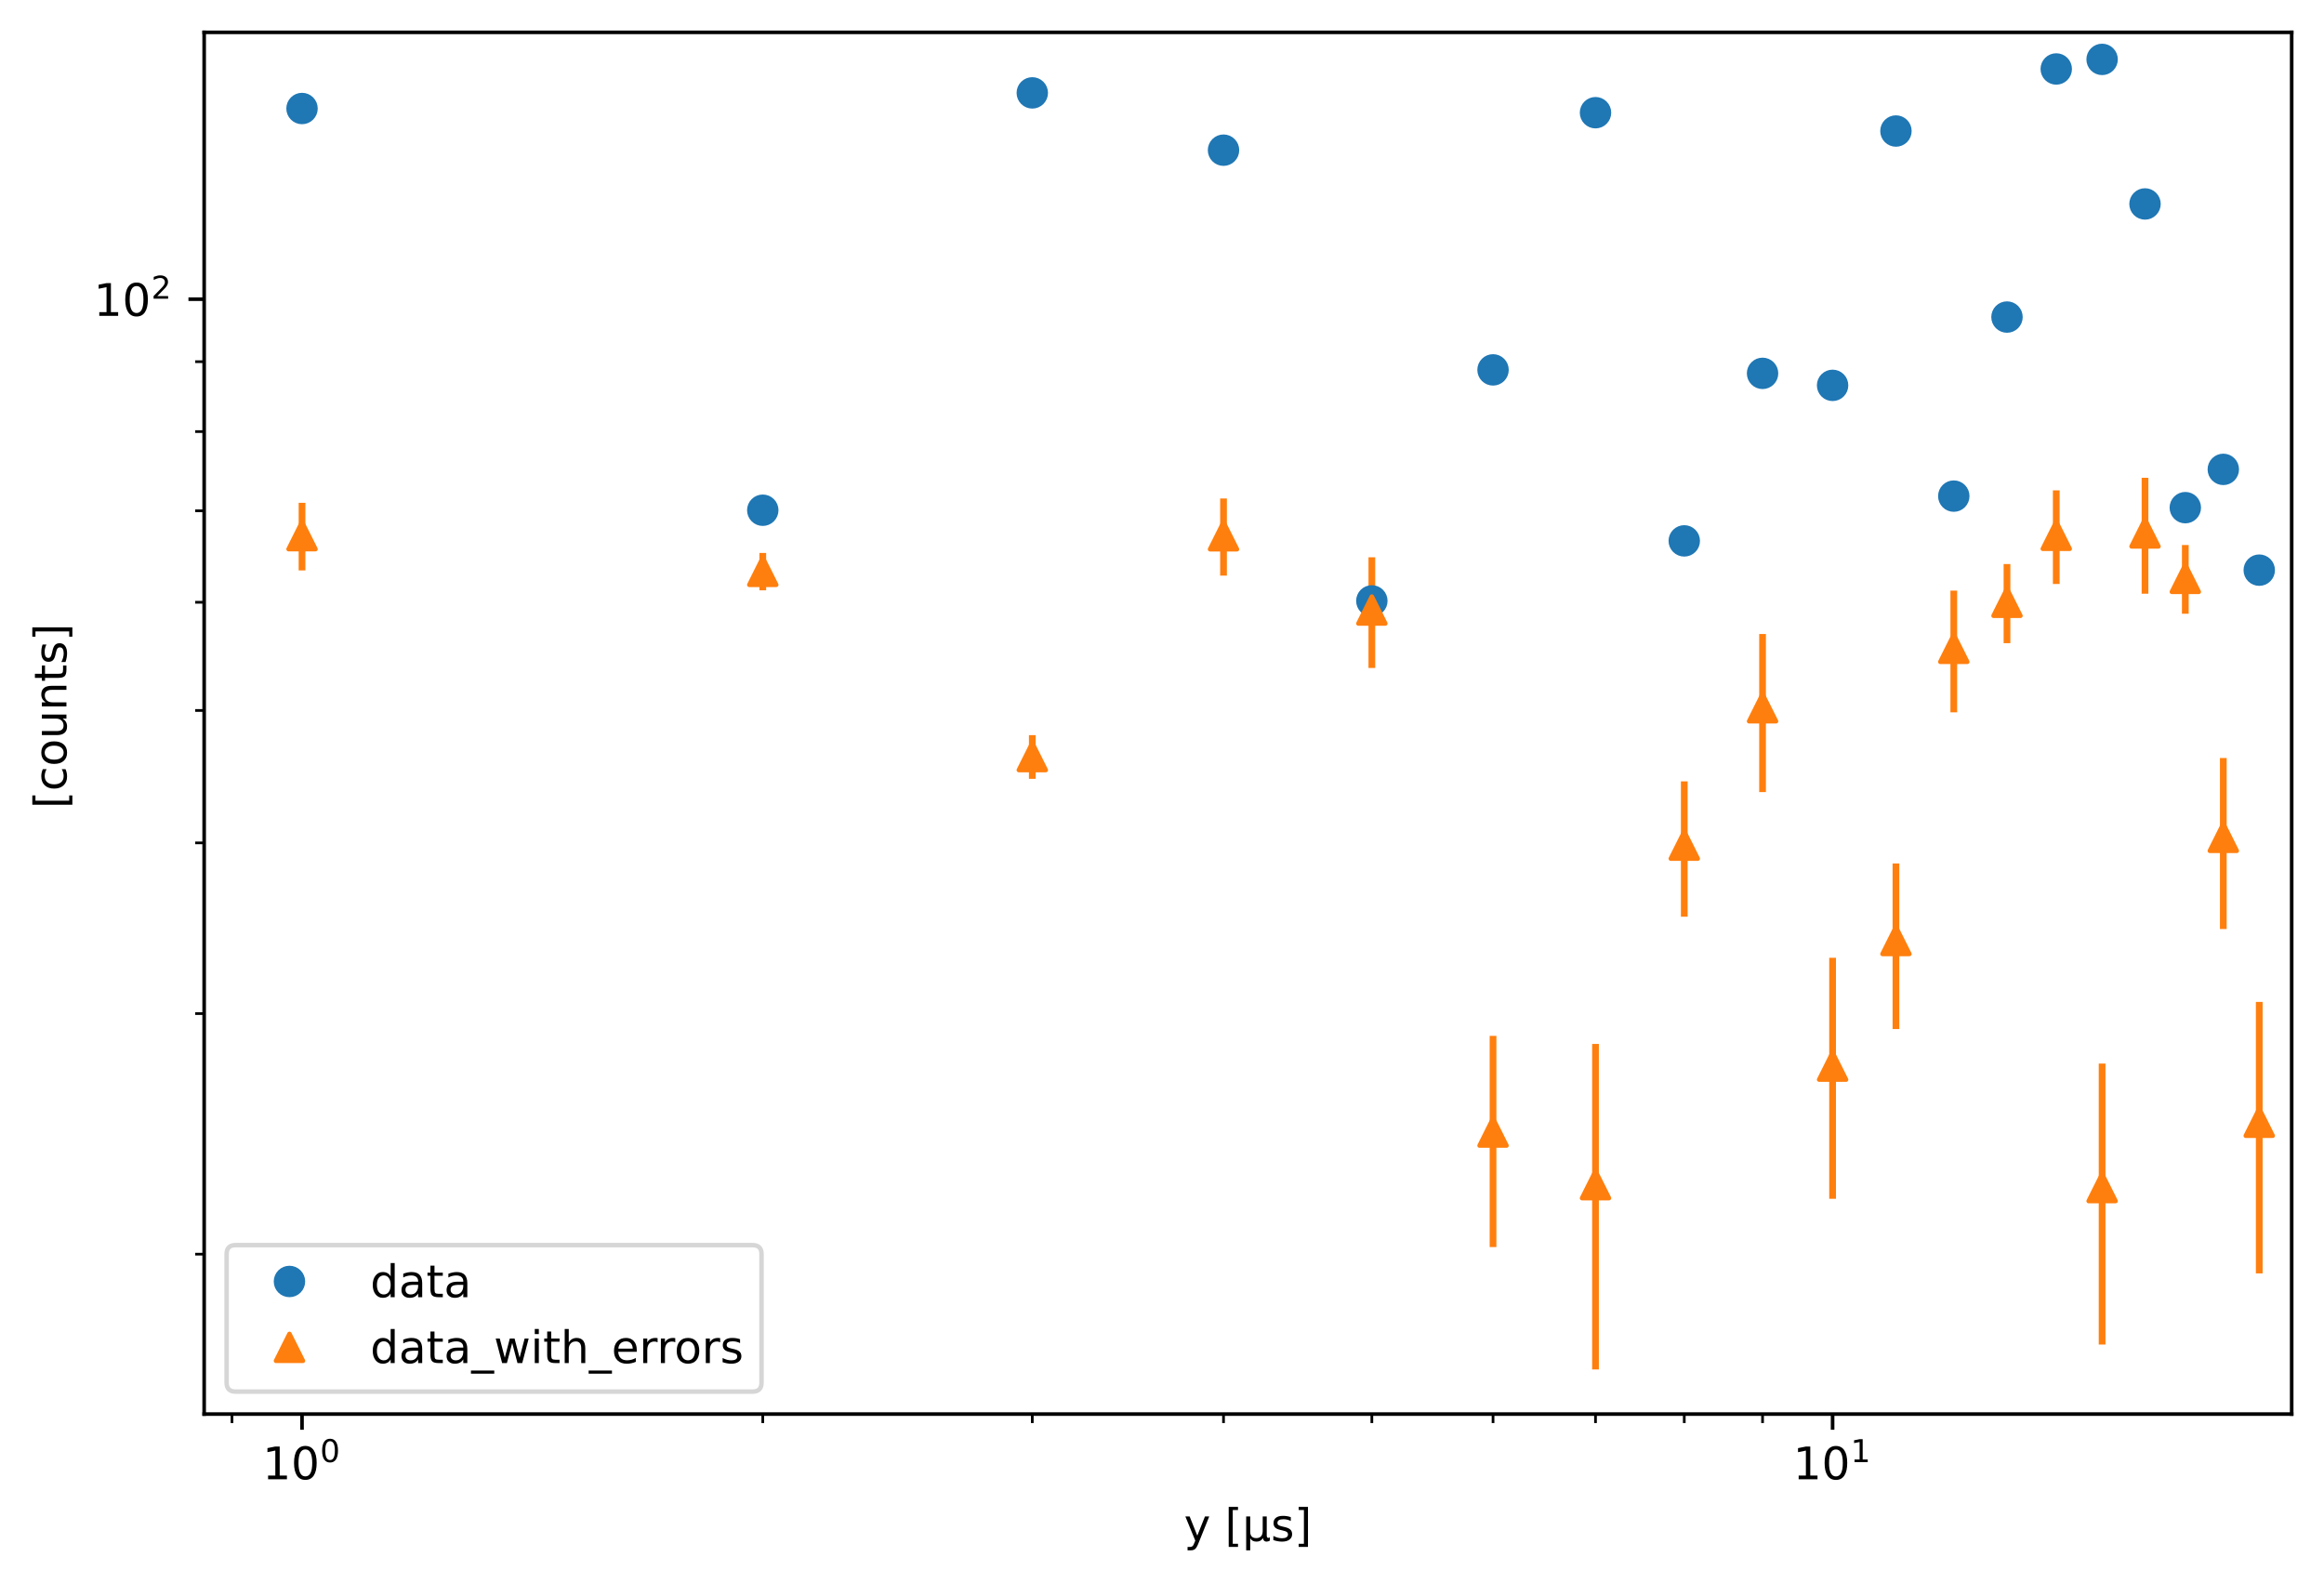 <?xml version="1.0" encoding="utf-8" standalone="no"?>
<!DOCTYPE svg PUBLIC "-//W3C//DTD SVG 1.1//EN"
  "http://www.w3.org/Graphics/SVG/1.1/DTD/svg11.dtd">
<!-- Created with matplotlib (https://matplotlib.org/) -->
<svg height="352.564pt" version="1.1" viewBox="0 0 517.678 352.564" width="517.678pt" xmlns="http://www.w3.org/2000/svg" xmlns:xlink="http://www.w3.org/1999/xlink">
 <defs>
  <style type="text/css">
*{stroke-linecap:butt;stroke-linejoin:round;}
  </style>
 </defs>
 <g id="figure_1">
  <g id="patch_1">
   <path d="M 0 352.564 
L 517.678 352.564 
L 517.678 0 
L 0 0 
z
" style="fill:#ffffff;"/>
  </g>
  <g id="axes_1">
   <g id="patch_2">
    <path d="M 45.478 315.007 
L 510.478 315.007 
L 510.478 7.2 
L 45.478 7.2 
z
" style="fill:#ffffff;"/>
   </g>
   <g id="matplotlib.axis_1">
    <g id="xtick_1">
     <g id="line2d_1">
      <defs>
       <path d="M 0 0 
L 0 3.5 
" id="mdd075e0e3c" style="stroke:#000000;stroke-width:0.8;"/>
      </defs>
      <g>
       <use style="stroke:#000000;stroke-width:0.8;" x="67.277" xlink:href="#mdd075e0e3c" y="315.007"/>
      </g>
     </g>
     <g id="text_1">
      <!-- $\mathdefault{10^{0}}$ -->
      <defs>
       <path d="M 12.406 8.297 
L 28.516 8.297 
L 28.516 63.922 
L 10.984 60.406 
L 10.984 69.391 
L 28.422 72.906 
L 38.281 72.906 
L 38.281 8.297 
L 54.391 8.297 
L 54.391 0 
L 12.406 0 
z
" id="DejaVuSans-49"/>
       <path d="M 31.781 66.406 
Q 24.172 66.406 20.328 58.906 
Q 16.5 51.422 16.5 36.375 
Q 16.5 21.391 20.328 13.891 
Q 24.172 6.391 31.781 6.391 
Q 39.453 6.391 43.281 13.891 
Q 47.125 21.391 47.125 36.375 
Q 47.125 51.422 43.281 58.906 
Q 39.453 66.406 31.781 66.406 
z
M 31.781 74.219 
Q 44.047 74.219 50.516 64.516 
Q 56.984 54.828 56.984 36.375 
Q 56.984 17.969 50.516 8.266 
Q 44.047 -1.422 31.781 -1.422 
Q 19.531 -1.422 13.062 8.266 
Q 6.594 17.969 6.594 36.375 
Q 6.594 54.828 13.062 64.516 
Q 19.531 74.219 31.781 74.219 
z
" id="DejaVuSans-48"/>
      </defs>
      <g transform="translate(58.477 329.606)scale(0.1 -0.1)">
       <use transform="translate(0 0.766)" xlink:href="#DejaVuSans-49"/>
       <use transform="translate(63.623 0.766)" xlink:href="#DejaVuSans-48"/>
       <use transform="translate(128.203 39.047)scale(0.7)" xlink:href="#DejaVuSans-48"/>
      </g>
     </g>
    </g>
    <g id="xtick_2">
     <g id="line2d_2">
      <g>
       <use style="stroke:#000000;stroke-width:0.8;" x="408.216" xlink:href="#mdd075e0e3c" y="315.007"/>
      </g>
     </g>
     <g id="text_2">
      <!-- $\mathdefault{10^{1}}$ -->
      <g transform="translate(399.416 329.606)scale(0.1 -0.1)">
       <use transform="translate(0 0.684)" xlink:href="#DejaVuSans-49"/>
       <use transform="translate(63.623 0.684)" xlink:href="#DejaVuSans-48"/>
       <use transform="translate(128.203 38.966)scale(0.7)" xlink:href="#DejaVuSans-49"/>
      </g>
     </g>
    </g>
    <g id="xtick_3">
     <g id="line2d_3">
      <defs>
       <path d="M 0 0 
L 0 2 
" id="mbde993cc69" style="stroke:#000000;stroke-width:0.6;"/>
      </defs>
      <g>
       <use style="stroke:#000000;stroke-width:0.6;" x="51.676" xlink:href="#mbde993cc69" y="315.007"/>
      </g>
     </g>
    </g>
    <g id="xtick_4">
     <g id="line2d_4">
      <g>
       <use style="stroke:#000000;stroke-width:0.6;" x="169.91" xlink:href="#mbde993cc69" y="315.007"/>
      </g>
     </g>
    </g>
    <g id="xtick_5">
     <g id="line2d_5">
      <g>
       <use style="stroke:#000000;stroke-width:0.6;" x="229.946" xlink:href="#mbde993cc69" y="315.007"/>
      </g>
     </g>
    </g>
    <g id="xtick_6">
     <g id="line2d_6">
      <g>
       <use style="stroke:#000000;stroke-width:0.6;" x="272.543" xlink:href="#mbde993cc69" y="315.007"/>
      </g>
     </g>
    </g>
    <g id="xtick_7">
     <g id="line2d_7">
      <g>
       <use style="stroke:#000000;stroke-width:0.6;" x="305.583" xlink:href="#mbde993cc69" y="315.007"/>
      </g>
     </g>
    </g>
    <g id="xtick_8">
     <g id="line2d_8">
      <g>
       <use style="stroke:#000000;stroke-width:0.6;" x="332.579" xlink:href="#mbde993cc69" y="315.007"/>
      </g>
     </g>
    </g>
    <g id="xtick_9">
     <g id="line2d_9">
      <g>
       <use style="stroke:#000000;stroke-width:0.6;" x="355.404" xlink:href="#mbde993cc69" y="315.007"/>
      </g>
     </g>
    </g>
    <g id="xtick_10">
     <g id="line2d_10">
      <g>
       <use style="stroke:#000000;stroke-width:0.6;" x="375.176" xlink:href="#mbde993cc69" y="315.007"/>
      </g>
     </g>
    </g>
    <g id="xtick_11">
     <g id="line2d_11">
      <g>
       <use style="stroke:#000000;stroke-width:0.6;" x="392.615" xlink:href="#mbde993cc69" y="315.007"/>
      </g>
     </g>
    </g>
    <g id="text_3">
     <!-- y [μs] -->
     <defs>
      <path d="M 32.172 -5.078 
Q 28.375 -14.844 24.75 -17.812 
Q 21.141 -20.797 15.094 -20.797 
L 7.906 -20.797 
L 7.906 -13.281 
L 13.188 -13.281 
Q 16.891 -13.281 18.938 -11.516 
Q 21 -9.766 23.484 -3.219 
L 25.094 0.875 
L 2.984 54.688 
L 12.5 54.688 
L 29.594 11.922 
L 46.688 54.688 
L 56.203 54.688 
z
" id="DejaVuSans-121"/>
      <path id="DejaVuSans-32"/>
      <path d="M 8.594 75.984 
L 29.297 75.984 
L 29.297 69 
L 17.578 69 
L 17.578 -6.203 
L 29.297 -6.203 
L 29.297 -13.188 
L 8.594 -13.188 
z
" id="DejaVuSans-91"/>
      <path d="M 8.5 -20.797 
L 8.5 54.688 
L 17.484 54.688 
L 17.484 20.703 
Q 17.484 13.625 20.844 10 
Q 24.219 6.391 30.812 6.391 
Q 38.031 6.391 41.672 10.484 
Q 45.312 14.594 45.312 22.797 
L 45.312 54.688 
L 54.297 54.688 
L 54.297 12.594 
Q 54.297 9.672 55.141 8.281 
Q 56 6.891 57.812 6.891 
Q 58.25 6.891 59.031 7.156 
Q 59.812 7.422 61.188 8.016 
L 61.188 0.781 
Q 59.188 -0.344 57.391 -0.875 
Q 55.609 -1.422 53.906 -1.422 
Q 50.531 -1.422 48.531 0.484 
Q 46.531 2.391 45.797 6.297 
Q 43.359 2.438 39.812 0.5 
Q 36.281 -1.422 31.5 -1.422 
Q 26.516 -1.422 23.016 0.484 
Q 19.531 2.391 17.484 6.203 
L 17.484 -20.797 
z
" id="DejaVuSans-956"/>
      <path d="M 44.281 53.078 
L 44.281 44.578 
Q 40.484 46.531 36.375 47.5 
Q 32.281 48.484 27.875 48.484 
Q 21.188 48.484 17.844 46.438 
Q 14.5 44.391 14.5 40.281 
Q 14.5 37.156 16.891 35.375 
Q 19.281 33.594 26.516 31.984 
L 29.594 31.297 
Q 39.156 29.25 43.188 25.516 
Q 47.219 21.781 47.219 15.094 
Q 47.219 7.469 41.188 3.016 
Q 35.156 -1.422 24.609 -1.422 
Q 20.219 -1.422 15.453 -0.562 
Q 10.688 0.297 5.422 2 
L 5.422 11.281 
Q 10.406 8.688 15.234 7.391 
Q 20.062 6.109 24.812 6.109 
Q 31.156 6.109 34.562 8.281 
Q 37.984 10.453 37.984 14.406 
Q 37.984 18.062 35.516 20.016 
Q 33.062 21.969 24.703 23.781 
L 21.578 24.516 
Q 13.234 26.266 9.516 29.906 
Q 5.812 33.547 5.812 39.891 
Q 5.812 47.609 11.281 51.797 
Q 16.75 56 26.812 56 
Q 31.781 56 36.172 55.266 
Q 40.578 54.547 44.281 53.078 
z
" id="DejaVuSans-115"/>
      <path d="M 30.422 75.984 
L 30.422 -13.188 
L 9.719 -13.188 
L 9.719 -6.203 
L 21.391 -6.203 
L 21.391 69 
L 9.719 69 
L 9.719 75.984 
z
" id="DejaVuSans-93"/>
     </defs>
     <g transform="translate(263.742 343.284)scale(0.1 -0.1)">
      <use xlink:href="#DejaVuSans-121"/>
      <use x="59.18" xlink:href="#DejaVuSans-32"/>
      <use x="90.967" xlink:href="#DejaVuSans-91"/>
      <use x="129.98" xlink:href="#DejaVuSans-956"/>
      <use x="193.604" xlink:href="#DejaVuSans-115"/>
      <use x="245.703" xlink:href="#DejaVuSans-93"/>
     </g>
    </g>
   </g>
   <g id="matplotlib.axis_2">
    <g id="ytick_1">
     <g id="line2d_12">
      <defs>
       <path d="M 0 0 
L -3.5 0 
" id="m63540c4b21" style="stroke:#000000;stroke-width:0.8;"/>
      </defs>
      <g>
       <use style="stroke:#000000;stroke-width:0.8;" x="45.478" xlink:href="#m63540c4b21" y="66.643"/>
      </g>
     </g>
     <g id="text_4">
      <!-- $\mathdefault{10^{2}}$ -->
      <defs>
       <path d="M 19.188 8.297 
L 53.609 8.297 
L 53.609 0 
L 7.328 0 
L 7.328 8.297 
Q 12.938 14.109 22.625 23.891 
Q 32.328 33.688 34.812 36.531 
Q 39.547 41.844 41.422 45.531 
Q 43.312 49.219 43.312 52.781 
Q 43.312 58.594 39.234 62.25 
Q 35.156 65.922 28.609 65.922 
Q 23.969 65.922 18.812 64.312 
Q 13.672 62.703 7.812 59.422 
L 7.812 69.391 
Q 13.766 71.781 18.938 73 
Q 24.125 74.219 28.422 74.219 
Q 39.75 74.219 46.484 68.547 
Q 53.219 62.891 53.219 53.422 
Q 53.219 48.922 51.531 44.891 
Q 49.859 40.875 45.406 35.406 
Q 44.188 33.984 37.641 27.219 
Q 31.109 20.453 19.188 8.297 
z
" id="DejaVuSans-50"/>
      </defs>
      <g transform="translate(20.878 70.442)scale(0.1 -0.1)">
       <use transform="translate(0 0.766)" xlink:href="#DejaVuSans-49"/>
       <use transform="translate(63.623 0.766)" xlink:href="#DejaVuSans-48"/>
       <use transform="translate(128.203 39.047)scale(0.7)" xlink:href="#DejaVuSans-50"/>
      </g>
     </g>
    </g>
    <g id="ytick_2">
     <g id="line2d_13">
      <defs>
       <path d="M 0 0 
L -2 0 
" id="mac6b6a5f81" style="stroke:#000000;stroke-width:0.6;"/>
      </defs>
      <g>
       <use style="stroke:#000000;stroke-width:0.6;" x="45.478" xlink:href="#mac6b6a5f81" y="279.391"/>
      </g>
     </g>
    </g>
    <g id="ytick_3">
     <g id="line2d_14">
      <g>
       <use style="stroke:#000000;stroke-width:0.6;" x="45.478" xlink:href="#mac6b6a5f81" y="225.794"/>
      </g>
     </g>
    </g>
    <g id="ytick_4">
     <g id="line2d_15">
      <g>
       <use style="stroke:#000000;stroke-width:0.6;" x="45.478" xlink:href="#mac6b6a5f81" y="187.766"/>
      </g>
     </g>
    </g>
    <g id="ytick_5">
     <g id="line2d_16">
      <g>
       <use style="stroke:#000000;stroke-width:0.6;" x="45.478" xlink:href="#mac6b6a5f81" y="158.269"/>
      </g>
     </g>
    </g>
    <g id="ytick_6">
     <g id="line2d_17">
      <g>
       <use style="stroke:#000000;stroke-width:0.6;" x="45.478" xlink:href="#mac6b6a5f81" y="134.168"/>
      </g>
     </g>
    </g>
    <g id="ytick_7">
     <g id="line2d_18">
      <g>
       <use style="stroke:#000000;stroke-width:0.6;" x="45.478" xlink:href="#mac6b6a5f81" y="113.791"/>
      </g>
     </g>
    </g>
    <g id="ytick_8">
     <g id="line2d_19">
      <g>
       <use style="stroke:#000000;stroke-width:0.6;" x="45.478" xlink:href="#mac6b6a5f81" y="96.14"/>
      </g>
     </g>
    </g>
    <g id="ytick_9">
     <g id="line2d_20">
      <g>
       <use style="stroke:#000000;stroke-width:0.6;" x="45.478" xlink:href="#mac6b6a5f81" y="80.57"/>
      </g>
     </g>
    </g>
    <g id="text_5">
     <!--  [counts] -->
     <defs>
      <path d="M 48.781 52.594 
L 48.781 44.188 
Q 44.969 46.297 41.141 47.344 
Q 37.312 48.391 33.406 48.391 
Q 24.656 48.391 19.812 42.844 
Q 14.984 37.312 14.984 27.297 
Q 14.984 17.281 19.812 11.734 
Q 24.656 6.203 33.406 6.203 
Q 37.312 6.203 41.141 7.25 
Q 44.969 8.297 48.781 10.406 
L 48.781 2.094 
Q 45.016 0.344 40.984 -0.531 
Q 36.969 -1.422 32.422 -1.422 
Q 20.062 -1.422 12.781 6.344 
Q 5.516 14.109 5.516 27.297 
Q 5.516 40.672 12.859 48.328 
Q 20.219 56 33.016 56 
Q 37.156 56 41.109 55.141 
Q 45.062 54.297 48.781 52.594 
z
" id="DejaVuSans-99"/>
      <path d="M 30.609 48.391 
Q 23.391 48.391 19.188 42.75 
Q 14.984 37.109 14.984 27.297 
Q 14.984 17.484 19.156 11.844 
Q 23.344 6.203 30.609 6.203 
Q 37.797 6.203 41.984 11.859 
Q 46.188 17.531 46.188 27.297 
Q 46.188 37.016 41.984 42.703 
Q 37.797 48.391 30.609 48.391 
z
M 30.609 56 
Q 42.328 56 49.016 48.375 
Q 55.719 40.766 55.719 27.297 
Q 55.719 13.875 49.016 6.219 
Q 42.328 -1.422 30.609 -1.422 
Q 18.844 -1.422 12.172 6.219 
Q 5.516 13.875 5.516 27.297 
Q 5.516 40.766 12.172 48.375 
Q 18.844 56 30.609 56 
z
" id="DejaVuSans-111"/>
      <path d="M 8.5 21.578 
L 8.5 54.688 
L 17.484 54.688 
L 17.484 21.922 
Q 17.484 14.156 20.5 10.266 
Q 23.531 6.391 29.594 6.391 
Q 36.859 6.391 41.078 11.031 
Q 45.312 15.672 45.312 23.688 
L 45.312 54.688 
L 54.297 54.688 
L 54.297 0 
L 45.312 0 
L 45.312 8.406 
Q 42.047 3.422 37.719 1 
Q 33.406 -1.422 27.688 -1.422 
Q 18.266 -1.422 13.375 4.438 
Q 8.5 10.297 8.5 21.578 
z
M 31.109 56 
z
" id="DejaVuSans-117"/>
      <path d="M 54.891 33.016 
L 54.891 0 
L 45.906 0 
L 45.906 32.719 
Q 45.906 40.484 42.875 44.328 
Q 39.844 48.188 33.797 48.188 
Q 26.516 48.188 22.312 43.547 
Q 18.109 38.922 18.109 30.906 
L 18.109 0 
L 9.078 0 
L 9.078 54.688 
L 18.109 54.688 
L 18.109 46.188 
Q 21.344 51.125 25.703 53.562 
Q 30.078 56 35.797 56 
Q 45.219 56 50.047 50.172 
Q 54.891 44.344 54.891 33.016 
z
" id="DejaVuSans-110"/>
      <path d="M 18.312 70.219 
L 18.312 54.688 
L 36.812 54.688 
L 36.812 47.703 
L 18.312 47.703 
L 18.312 18.016 
Q 18.312 11.328 20.141 9.422 
Q 21.969 7.516 27.594 7.516 
L 36.812 7.516 
L 36.812 0 
L 27.594 0 
Q 17.188 0 13.234 3.875 
Q 9.281 7.766 9.281 18.016 
L 9.281 47.703 
L 2.688 47.703 
L 2.688 54.688 
L 9.281 54.688 
L 9.281 70.219 
z
" id="DejaVuSans-116"/>
     </defs>
     <g transform="translate(14.798 183.305)rotate(-90)scale(0.1 -0.1)">
      <use xlink:href="#DejaVuSans-32"/>
      <use x="31.787" xlink:href="#DejaVuSans-91"/>
      <use x="70.801" xlink:href="#DejaVuSans-99"/>
      <use x="125.781" xlink:href="#DejaVuSans-111"/>
      <use x="186.963" xlink:href="#DejaVuSans-117"/>
      <use x="250.342" xlink:href="#DejaVuSans-110"/>
      <use x="313.721" xlink:href="#DejaVuSans-116"/>
      <use x="352.93" xlink:href="#DejaVuSans-115"/>
      <use x="405.029" xlink:href="#DejaVuSans-93"/>
     </g>
    </g>
   </g>
   <g id="patch_3">
    <path d="M 45.478 315.007 
L 45.478 7.2 
" style="fill:none;stroke:#000000;stroke-linecap:square;stroke-linejoin:miter;stroke-width:0.8;"/>
   </g>
   <g id="patch_4">
    <path d="M 510.478 315.007 
L 510.478 7.2 
" style="fill:none;stroke:#000000;stroke-linecap:square;stroke-linejoin:miter;stroke-width:0.8;"/>
   </g>
   <g id="patch_5">
    <path d="M 45.478 315.007 
L 510.478 315.007 
" style="fill:none;stroke:#000000;stroke-linecap:square;stroke-linejoin:miter;stroke-width:0.8;"/>
   </g>
   <g id="patch_6">
    <path d="M 45.478 7.2 
L 510.478 7.2 
" style="fill:none;stroke:#000000;stroke-linecap:square;stroke-linejoin:miter;stroke-width:0.8;"/>
   </g>
   <g id="legend_1">
    <g id="patch_7">
     <path d="M 52.478 310.007 
L 167.631 310.007 
Q 169.631 310.007 169.631 308.007 
L 169.631 279.373 
Q 169.631 277.373 167.631 277.373 
L 52.478 277.373 
Q 50.478 277.373 50.478 279.373 
L 50.478 308.007 
Q 50.478 310.007 52.478 310.007 
z
" style="fill:#ffffff;opacity:0.8;stroke:#cccccc;stroke-linejoin:miter;"/>
    </g>
    <g id="line2d_21"/>
    <g id="line2d_22">
     <defs>
      <path d="M 0 3 
C 0.796 3 1.559 2.684 2.121 2.121 
C 2.684 1.559 3 0.796 3 0 
C 3 -0.796 2.684 -1.559 2.121 -2.121 
C 1.559 -2.684 0.796 -3 0 -3 
C -0.796 -3 -1.559 -2.684 -2.121 -2.121 
C -2.684 -1.559 -3 -0.796 -3 0 
C -3 0.796 -2.684 1.559 -2.121 2.121 
C -1.559 2.684 -0.796 3 0 3 
z
" id="ma8896c3cc3" style="stroke:#1f77b4;"/>
     </defs>
     <g>
      <use style="fill:#1f77b4;stroke:#1f77b4;" x="64.478" xlink:href="#ma8896c3cc3" y="285.472"/>
     </g>
    </g>
    <g id="text_6">
     <!-- data -->
     <defs>
      <path d="M 45.406 46.391 
L 45.406 75.984 
L 54.391 75.984 
L 54.391 0 
L 45.406 0 
L 45.406 8.203 
Q 42.578 3.328 38.25 0.953 
Q 33.938 -1.422 27.875 -1.422 
Q 17.969 -1.422 11.734 6.484 
Q 5.516 14.406 5.516 27.297 
Q 5.516 40.188 11.734 48.094 
Q 17.969 56 27.875 56 
Q 33.938 56 38.25 53.625 
Q 42.578 51.266 45.406 46.391 
z
M 14.797 27.297 
Q 14.797 17.391 18.875 11.75 
Q 22.953 6.109 30.078 6.109 
Q 37.203 6.109 41.297 11.75 
Q 45.406 17.391 45.406 27.297 
Q 45.406 37.203 41.297 42.844 
Q 37.203 48.484 30.078 48.484 
Q 22.953 48.484 18.875 42.844 
Q 14.797 37.203 14.797 27.297 
z
" id="DejaVuSans-100"/>
      <path d="M 34.281 27.484 
Q 23.391 27.484 19.188 25 
Q 14.984 22.516 14.984 16.5 
Q 14.984 11.719 18.141 8.906 
Q 21.297 6.109 26.703 6.109 
Q 34.188 6.109 38.703 11.406 
Q 43.219 16.703 43.219 25.484 
L 43.219 27.484 
z
M 52.203 31.203 
L 52.203 0 
L 43.219 0 
L 43.219 8.297 
Q 40.141 3.328 35.547 0.953 
Q 30.953 -1.422 24.312 -1.422 
Q 15.922 -1.422 10.953 3.297 
Q 6 8.016 6 15.922 
Q 6 25.141 12.172 29.828 
Q 18.359 34.516 30.609 34.516 
L 43.219 34.516 
L 43.219 35.406 
Q 43.219 41.609 39.141 45 
Q 35.062 48.391 27.688 48.391 
Q 23 48.391 18.547 47.266 
Q 14.109 46.141 10.016 43.891 
L 10.016 52.203 
Q 14.938 54.109 19.578 55.047 
Q 24.219 56 28.609 56 
Q 40.484 56 46.344 49.844 
Q 52.203 43.703 52.203 31.203 
z
" id="DejaVuSans-97"/>
     </defs>
     <g transform="translate(82.478 288.972)scale(0.1 -0.1)">
      <use xlink:href="#DejaVuSans-100"/>
      <use x="63.477" xlink:href="#DejaVuSans-97"/>
      <use x="124.756" xlink:href="#DejaVuSans-116"/>
      <use x="163.965" xlink:href="#DejaVuSans-97"/>
     </g>
    </g>
    <g id="line2d_23"/>
    <g id="line2d_24">
     <defs>
      <path d="M 0 -3 
L -3 3 
L 3 3 
z
" id="m9964d1f566" style="stroke:#ff7f0e;stroke-linejoin:miter;"/>
     </defs>
     <g>
      <use style="fill:#ff7f0e;stroke:#ff7f0e;stroke-linejoin:miter;" x="64.478" xlink:href="#m9964d1f566" y="300.15"/>
     </g>
    </g>
    <g id="text_7">
     <!-- data_with_errors -->
     <defs>
      <path d="M 50.984 -16.609 
L 50.984 -23.578 
L -0.984 -23.578 
L -0.984 -16.609 
z
" id="DejaVuSans-95"/>
      <path d="M 4.203 54.688 
L 13.188 54.688 
L 24.422 12.016 
L 35.594 54.688 
L 46.188 54.688 
L 57.422 12.016 
L 68.609 54.688 
L 77.594 54.688 
L 63.281 0 
L 52.688 0 
L 40.922 44.828 
L 29.109 0 
L 18.5 0 
z
" id="DejaVuSans-119"/>
      <path d="M 9.422 54.688 
L 18.406 54.688 
L 18.406 0 
L 9.422 0 
z
M 9.422 75.984 
L 18.406 75.984 
L 18.406 64.594 
L 9.422 64.594 
z
" id="DejaVuSans-105"/>
      <path d="M 54.891 33.016 
L 54.891 0 
L 45.906 0 
L 45.906 32.719 
Q 45.906 40.484 42.875 44.328 
Q 39.844 48.188 33.797 48.188 
Q 26.516 48.188 22.312 43.547 
Q 18.109 38.922 18.109 30.906 
L 18.109 0 
L 9.078 0 
L 9.078 75.984 
L 18.109 75.984 
L 18.109 46.188 
Q 21.344 51.125 25.703 53.562 
Q 30.078 56 35.797 56 
Q 45.219 56 50.047 50.172 
Q 54.891 44.344 54.891 33.016 
z
" id="DejaVuSans-104"/>
      <path d="M 56.203 29.594 
L 56.203 25.203 
L 14.891 25.203 
Q 15.484 15.922 20.484 11.062 
Q 25.484 6.203 34.422 6.203 
Q 39.594 6.203 44.453 7.469 
Q 49.312 8.734 54.109 11.281 
L 54.109 2.781 
Q 49.266 0.734 44.188 -0.344 
Q 39.109 -1.422 33.891 -1.422 
Q 20.797 -1.422 13.156 6.188 
Q 5.516 13.812 5.516 26.812 
Q 5.516 40.234 12.766 48.109 
Q 20.016 56 32.328 56 
Q 43.359 56 49.781 48.891 
Q 56.203 41.797 56.203 29.594 
z
M 47.219 32.234 
Q 47.125 39.594 43.094 43.984 
Q 39.062 48.391 32.422 48.391 
Q 24.906 48.391 20.391 44.141 
Q 15.875 39.891 15.188 32.172 
z
" id="DejaVuSans-101"/>
      <path d="M 41.109 46.297 
Q 39.594 47.172 37.812 47.578 
Q 36.031 48 33.891 48 
Q 26.266 48 22.188 43.047 
Q 18.109 38.094 18.109 28.812 
L 18.109 0 
L 9.078 0 
L 9.078 54.688 
L 18.109 54.688 
L 18.109 46.188 
Q 20.953 51.172 25.484 53.578 
Q 30.031 56 36.531 56 
Q 37.453 56 38.578 55.875 
Q 39.703 55.766 41.062 55.516 
z
" id="DejaVuSans-114"/>
     </defs>
     <g transform="translate(82.478 303.65)scale(0.1 -0.1)">
      <use xlink:href="#DejaVuSans-100"/>
      <use x="63.477" xlink:href="#DejaVuSans-97"/>
      <use x="124.756" xlink:href="#DejaVuSans-116"/>
      <use x="163.965" xlink:href="#DejaVuSans-97"/>
      <use x="225.244" xlink:href="#DejaVuSans-95"/>
      <use x="275.244" xlink:href="#DejaVuSans-119"/>
      <use x="357.031" xlink:href="#DejaVuSans-105"/>
      <use x="384.814" xlink:href="#DejaVuSans-116"/>
      <use x="424.023" xlink:href="#DejaVuSans-104"/>
      <use x="487.402" xlink:href="#DejaVuSans-95"/>
      <use x="537.402" xlink:href="#DejaVuSans-101"/>
      <use x="598.926" xlink:href="#DejaVuSans-114"/>
      <use x="638.289" xlink:href="#DejaVuSans-114"/>
      <use x="677.152" xlink:href="#DejaVuSans-111"/>
      <use x="738.334" xlink:href="#DejaVuSans-114"/>
      <use x="779.447" xlink:href="#DejaVuSans-115"/>
     </g>
    </g>
   </g>
   <g id="LineCollection_1">
    <path clip-path="url(#p2fc124325e)" style="fill:none;stroke:#ff7f0e;stroke-width:1.5;"/>
    <path clip-path="url(#p2fc124325e)" d="M 67.277 127.078 
L 67.277 112.011 
" style="fill:none;stroke:#ff7f0e;stroke-width:1.5;"/>
    <path clip-path="url(#p2fc124325e)" d="M 169.91 131.51 
L 169.91 123.182 
" style="fill:none;stroke:#ff7f0e;stroke-width:1.5;"/>
    <path clip-path="url(#p2fc124325e)" d="M 229.946 173.5 
L 229.946 163.768 
" style="fill:none;stroke:#ff7f0e;stroke-width:1.5;"/>
    <path clip-path="url(#p2fc124325e)" d="M 272.543 128.23 
L 272.543 111.043 
" style="fill:none;stroke:#ff7f0e;stroke-width:1.5;"/>
    <path clip-path="url(#p2fc124325e)" d="M 305.583 148.804 
L 305.583 124.141 
" style="fill:none;stroke:#ff7f0e;stroke-width:1.5;"/>
    <path clip-path="url(#p2fc124325e)" d="M 332.579 277.809 
L 332.579 230.753 
" style="fill:none;stroke:#ff7f0e;stroke-width:1.5;"/>
    <path clip-path="url(#p2fc124325e)" d="M 355.404 305.075 
L 355.404 232.56 
" style="fill:none;stroke:#ff7f0e;stroke-width:1.5;"/>
    <path clip-path="url(#p2fc124325e)" d="M 375.176 204.214 
L 375.176 174.059 
" style="fill:none;stroke:#ff7f0e;stroke-width:1.5;"/>
    <path clip-path="url(#p2fc124325e)" d="M 392.615 176.458 
L 392.615 141.234 
" style="fill:none;stroke:#ff7f0e;stroke-width:1.5;"/>
    <path clip-path="url(#p2fc124325e)" d="M 408.216 267.053 
L 408.216 213.372 
" style="fill:none;stroke:#ff7f0e;stroke-width:1.5;"/>
    <path clip-path="url(#p2fc124325e)" d="M 422.328 229.247 
L 422.328 192.357 
" style="fill:none;stroke:#ff7f0e;stroke-width:1.5;"/>
    <path clip-path="url(#p2fc124325e)" d="M 435.212 158.685 
L 435.212 131.568 
" style="fill:none;stroke:#ff7f0e;stroke-width:1.5;"/>
    <path clip-path="url(#p2fc124325e)" d="M 447.064 143.281 
L 447.064 125.653 
" style="fill:none;stroke:#ff7f0e;stroke-width:1.5;"/>
    <path clip-path="url(#p2fc124325e)" d="M 458.037 130.097 
L 458.037 109.241 
" style="fill:none;stroke:#ff7f0e;stroke-width:1.5;"/>
    <path clip-path="url(#p2fc124325e)" d="M 468.252 299.517 
L 468.252 236.936 
" style="fill:none;stroke:#ff7f0e;stroke-width:1.5;"/>
    <path clip-path="url(#p2fc124325e)" d="M 477.808 132.27 
L 477.808 106.435 
" style="fill:none;stroke:#ff7f0e;stroke-width:1.5;"/>
    <path clip-path="url(#p2fc124325e)" d="M 486.785 136.725 
L 486.785 121.41 
" style="fill:none;stroke:#ff7f0e;stroke-width:1.5;"/>
    <path clip-path="url(#p2fc124325e)" d="M 495.248 206.963 
L 495.248 168.853 
" style="fill:none;stroke:#ff7f0e;stroke-width:1.5;"/>
    <path clip-path="url(#p2fc124325e)" d="M 503.254 283.669 
L 503.254 223.202 
" style="fill:none;stroke:#ff7f0e;stroke-width:1.5;"/>
   </g>
   <g id="line2d_25">
    <g clip-path="url(#p2fc124325e)">
     <use style="fill:#1f77b4;stroke:#1f77b4;" x="-1" xlink:href="#ma8896c3cc3" y="24.171"/>
     <use style="fill:#1f77b4;stroke:#1f77b4;" x="67.277" xlink:href="#ma8896c3cc3" y="24.173"/>
     <use style="fill:#1f77b4;stroke:#1f77b4;" x="169.91" xlink:href="#ma8896c3cc3" y="113.663"/>
     <use style="fill:#1f77b4;stroke:#1f77b4;" x="229.946" xlink:href="#ma8896c3cc3" y="20.691"/>
     <use style="fill:#1f77b4;stroke:#1f77b4;" x="272.543" xlink:href="#ma8896c3cc3" y="33.455"/>
     <use style="fill:#1f77b4;stroke:#1f77b4;" x="305.583" xlink:href="#ma8896c3cc3" y="133.859"/>
     <use style="fill:#1f77b4;stroke:#1f77b4;" x="332.579" xlink:href="#ma8896c3cc3" y="82.399"/>
     <use style="fill:#1f77b4;stroke:#1f77b4;" x="355.404" xlink:href="#ma8896c3cc3" y="25.105"/>
     <use style="fill:#1f77b4;stroke:#1f77b4;" x="375.176" xlink:href="#ma8896c3cc3" y="120.491"/>
     <use style="fill:#1f77b4;stroke:#1f77b4;" x="392.615" xlink:href="#ma8896c3cc3" y="83.172"/>
     <use style="fill:#1f77b4;stroke:#1f77b4;" x="408.216" xlink:href="#ma8896c3cc3" y="85.847"/>
     <use style="fill:#1f77b4;stroke:#1f77b4;" x="422.328" xlink:href="#ma8896c3cc3" y="29.188"/>
     <use style="fill:#1f77b4;stroke:#1f77b4;" x="435.212" xlink:href="#ma8896c3cc3" y="110.518"/>
     <use style="fill:#1f77b4;stroke:#1f77b4;" x="447.064" xlink:href="#ma8896c3cc3" y="70.631"/>
     <use style="fill:#1f77b4;stroke:#1f77b4;" x="458.037" xlink:href="#ma8896c3cc3" y="15.364"/>
     <use style="fill:#1f77b4;stroke:#1f77b4;" x="468.252" xlink:href="#ma8896c3cc3" y="13.231"/>
     <use style="fill:#1f77b4;stroke:#1f77b4;" x="477.808" xlink:href="#ma8896c3cc3" y="45.432"/>
     <use style="fill:#1f77b4;stroke:#1f77b4;" x="486.785" xlink:href="#ma8896c3cc3" y="113.09"/>
     <use style="fill:#1f77b4;stroke:#1f77b4;" x="495.248" xlink:href="#ma8896c3cc3" y="104.562"/>
     <use style="fill:#1f77b4;stroke:#1f77b4;" x="503.254" xlink:href="#ma8896c3cc3" y="127.012"/>
    </g>
   </g>
   <g id="line2d_26">
    <g clip-path="url(#p2fc124325e)">
     <use style="fill:#ff7f0e;stroke:#ff7f0e;stroke-linejoin:miter;" x="-1" xlink:href="#m9964d1f566" y="119.345"/>
     <use style="fill:#ff7f0e;stroke:#ff7f0e;stroke-linejoin:miter;" x="67.277" xlink:href="#m9964d1f566" y="119.33"/>
     <use style="fill:#ff7f0e;stroke:#ff7f0e;stroke-linejoin:miter;" x="169.91" xlink:href="#m9964d1f566" y="127.281"/>
     <use style="fill:#ff7f0e;stroke:#ff7f0e;stroke-linejoin:miter;" x="229.946" xlink:href="#m9964d1f566" y="168.544"/>
     <use style="fill:#ff7f0e;stroke:#ff7f0e;stroke-linejoin:miter;" x="272.543" xlink:href="#m9964d1f566" y="119.357"/>
     <use style="fill:#ff7f0e;stroke:#ff7f0e;stroke-linejoin:miter;" x="305.583" xlink:href="#m9964d1f566" y="135.899"/>
     <use style="fill:#ff7f0e;stroke:#ff7f0e;stroke-linejoin:miter;" x="332.579" xlink:href="#m9964d1f566" y="252.198"/>
     <use style="fill:#ff7f0e;stroke:#ff7f0e;stroke-linejoin:miter;" x="355.404" xlink:href="#m9964d1f566" y="263.906"/>
     <use style="fill:#ff7f0e;stroke:#ff7f0e;stroke-linejoin:miter;" x="375.176" xlink:href="#m9964d1f566" y="188.279"/>
     <use style="fill:#ff7f0e;stroke:#ff7f0e;stroke-linejoin:miter;" x="392.615" xlink:href="#m9964d1f566" y="157.676"/>
     <use style="fill:#ff7f0e;stroke:#ff7f0e;stroke-linejoin:miter;" x="408.216" xlink:href="#m9964d1f566" y="237.506"/>
     <use style="fill:#ff7f0e;stroke:#ff7f0e;stroke-linejoin:miter;" x="422.328" xlink:href="#m9964d1f566" y="209.519"/>
     <use style="fill:#ff7f0e;stroke:#ff7f0e;stroke-linejoin:miter;" x="435.212" xlink:href="#m9964d1f566" y="144.432"/>
     <use style="fill:#ff7f0e;stroke:#ff7f0e;stroke-linejoin:miter;" x="447.064" xlink:href="#m9964d1f566" y="134.173"/>
     <use style="fill:#ff7f0e;stroke:#ff7f0e;stroke-linejoin:miter;" x="458.037" xlink:href="#m9964d1f566" y="119.258"/>
     <use style="fill:#ff7f0e;stroke:#ff7f0e;stroke-linejoin:miter;" x="468.252" xlink:href="#m9964d1f566" y="264.557"/>
     <use style="fill:#ff7f0e;stroke:#ff7f0e;stroke-linejoin:miter;" x="477.808" xlink:href="#m9964d1f566" y="118.722"/>
     <use style="fill:#ff7f0e;stroke:#ff7f0e;stroke-linejoin:miter;" x="486.785" xlink:href="#m9964d1f566" y="128.846"/>
     <use style="fill:#ff7f0e;stroke:#ff7f0e;stroke-linejoin:miter;" x="495.248" xlink:href="#m9964d1f566" y="186.539"/>
     <use style="fill:#ff7f0e;stroke:#ff7f0e;stroke-linejoin:miter;" x="503.254" xlink:href="#m9964d1f566" y="250.008"/>
    </g>
   </g>
  </g>
 </g>
 <defs>
  <clipPath id="p2fc124325e">
   <rect height="307.808" width="465" x="45.478" y="7.2"/>
  </clipPath>
 </defs>
</svg>

